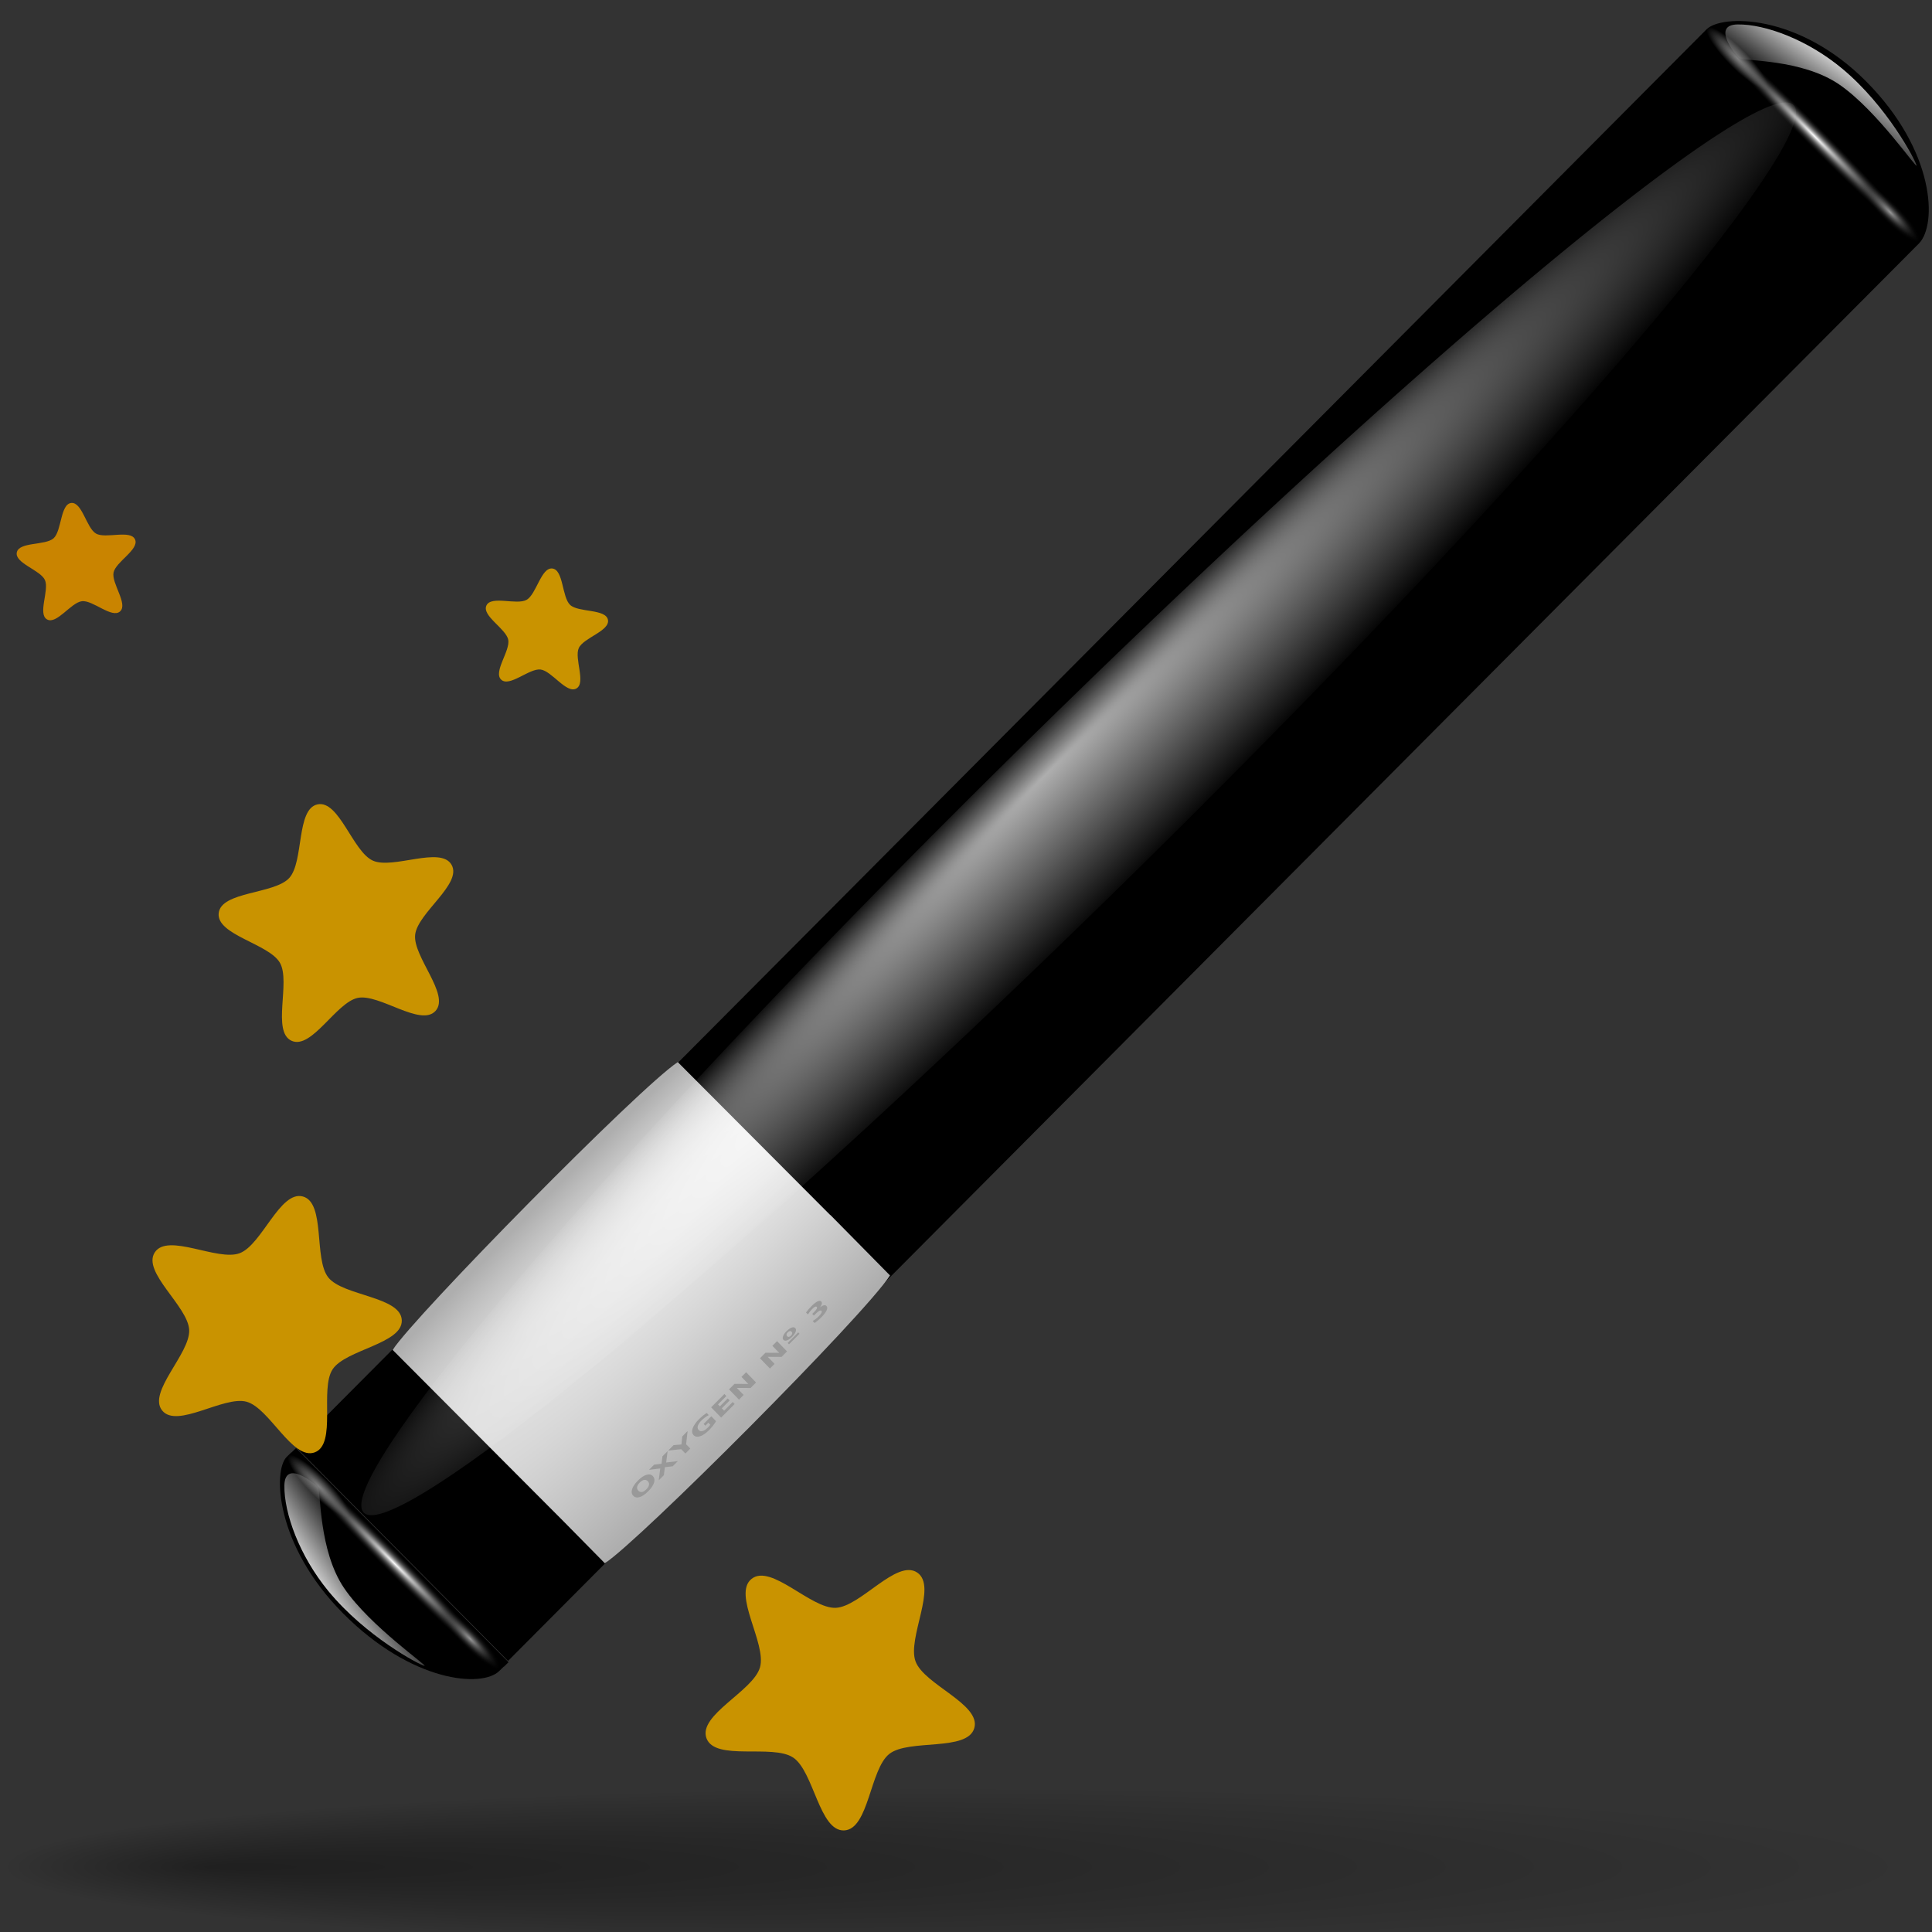 <?xml version="1.0" encoding="UTF-8" standalone="no"?>
<!-- Created with Inkscape (http://www.inkscape.org/) -->
<svg
   xmlns:dc="http://purl.org/dc/elements/1.1/"
   xmlns:cc="http://web.resource.org/cc/"
   xmlns:rdf="http://www.w3.org/1999/02/22-rdf-syntax-ns#"
   xmlns:svg="http://www.w3.org/2000/svg"
   xmlns="http://www.w3.org/2000/svg"
   xmlns:xlink="http://www.w3.org/1999/xlink"
   xmlns:sodipodi="http://inkscape.sourceforge.net/DTD/sodipodi-0.dtd"
   xmlns:inkscape="http://www.inkscape.org/namespaces/inkscape"
   width="128"
   height="128"
   id="svg1307"
   sodipodi:version="0.32"
   inkscape:version="0.43"
   version="1.0"
   sodipodi:docbase="/home/pinheiro/Documents/pics/new oxygen/svg/small svg"
   sodipodi:docname="wizard16-22.svg">
  <rect width="100%" height="100%" fill="#333333" stroke="none"/>
  <defs
     id="defs1309">
    <linearGradient
       id="linearGradient3303">
      <stop
         style="stop-color:#ffffff;stop-opacity:0.683;"
         offset="0"
         id="stop3305" />
      <stop
         style="stop-color:#ffffff;stop-opacity:0;"
         offset="1"
         id="stop3307" />
    </linearGradient>
    <linearGradient
       inkscape:collect="always"
       id="linearGradient3291">
      <stop
         style="stop-color:#000000;stop-opacity:1;"
         offset="0"
         id="stop3293" />
      <stop
         style="stop-color:#000000;stop-opacity:0;"
         offset="1"
         id="stop3295" />
    </linearGradient>
    <linearGradient
       id="linearGradient3273">
      <stop
         style="stop-color:#ffffff;stop-opacity:0.55;"
         offset="0"
         id="stop3275" />
      <stop
         style="stop-color:#ffffff;stop-opacity:0;"
         offset="1"
         id="stop3277" />
    </linearGradient>
    <linearGradient
       id="linearGradient3259">
      <stop
         id="stop3261"
         offset="0"
         style="stop-color:#ffffff;stop-opacity:0.55;" />
      <stop
         id="stop3263"
         offset="1"
         style="stop-color:#000000;stop-opacity:0;" />
    </linearGradient>
    <linearGradient
       inkscape:collect="always"
       id="linearGradient3235">
      <stop
         style="stop-color:#ffffff;stop-opacity:1;"
         offset="0"
         id="stop3237" />
      <stop
         style="stop-color:#ffffff;stop-opacity:0;"
         offset="1"
         id="stop3239" />
    </linearGradient>
    <linearGradient
       id="linearGradient3225">
      <stop
         style="stop-color:#ffffff;stop-opacity:1;"
         offset="0"
         id="stop3227" />
      <stop
         style="stop-color:#aeaeae;stop-opacity:1;"
         offset="1"
         id="stop3229" />
    </linearGradient>
    <linearGradient
       id="linearGradient3207">
      <stop
         style="stop-color:#ffffff;stop-opacity:1;"
         offset="0"
         id="stop3209" />
      <stop
         style="stop-color:#252525;stop-opacity:0;"
         offset="1"
         id="stop3211" />
    </linearGradient>
    <radialGradient
       inkscape:collect="always"
       xlink:href="#linearGradient3291"
       id="radialGradient2748"
       gradientUnits="userSpaceOnUse"
       gradientTransform="matrix(1,0,0,0.198,0,92.822)"
       cx="63.912"
       cy="115.709"
       fx="14.047"
       fy="115.709"
       r="63.912" />
    <radialGradient
       inkscape:collect="always"
       xlink:href="#linearGradient3225"
       id="radialGradient2792"
       gradientUnits="userSpaceOnUse"
       gradientTransform="matrix(1.394,0.306,-6.038854e-3,11.026,-124.014,2.72)"
       cx="49.01"
       cy="8.495"
       fx="47.371"
       fy="6.77"
       r="3.975" />
    <linearGradient
       inkscape:collect="always"
       xlink:href="#linearGradient3235"
       id="linearGradient2794"
       gradientUnits="userSpaceOnUse"
       gradientTransform="matrix(1.394,9.217129e-4,1.345846e-2,1.729,-124.049,45.433)"
       x1="48.499"
       y1="0.812"
       x2="48.733"
       y2="2.366" />
    <radialGradient
       inkscape:collect="always"
       xlink:href="#linearGradient3273"
       id="radialGradient2796"
       gradientUnits="userSpaceOnUse"
       gradientTransform="matrix(0.924,-7.949619e-17,1.557883e-16,0.21,-105.39,49.533)"
       cx="49.012"
       cy="2.674"
       fx="49.012"
       fy="2.674"
       r="1.725" />
    <radialGradient
       inkscape:collect="always"
       xlink:href="#linearGradient3207"
       id="radialGradient2798"
       gradientUnits="userSpaceOnUse"
       gradientTransform="matrix(3.192,1.016212e-15,3.825738e-16,0.21,-213.04,49.536)"
       cx="49.012"
       cy="2.674"
       fx="49.012"
       fy="2.674"
       r="1.725" />
    <radialGradient
       inkscape:collect="always"
       xlink:href="#linearGradient3259"
       id="radialGradient2800"
       gradientUnits="userSpaceOnUse"
       gradientTransform="matrix(0.917,2.247186e-16,-1.487425e-16,0.21,7.151,49.533)"
       cx="49.012"
       cy="2.674"
       fx="49.012"
       fy="2.674"
       r="1.725" />
    <radialGradient
       inkscape:collect="always"
       xlink:href="#linearGradient3303"
       id="radialGradient2802"
       gradientUnits="userSpaceOnUse"
       gradientTransform="matrix(1.136,3.256486e-3,-1.156204e-5,2.608447e-2,-4.701,7.155)"
       cx="34.678"
       cy="7.462"
       fx="34.673"
       fy="32.105"
       r="47.595" />
    <linearGradient
       inkscape:collect="always"
       xlink:href="#linearGradient3235"
       id="linearGradient2804"
       gradientUnits="userSpaceOnUse"
       gradientTransform="matrix(1.378,1.262983e-4,1.423919e-2,1.379,65.762,-93.884)"
       x1="48.499"
       y1="0.812"
       x2="48.733"
       y2="2.366" />
    <radialGradient
       inkscape:collect="always"
       xlink:href="#linearGradient3273"
       id="radialGradient2806"
       gradientUnits="userSpaceOnUse"
       gradientTransform="matrix(0.914,-7.157711e-16,1.832915e-16,0.168,85.527,-90.694)"
       cx="49.012"
       cy="2.674"
       fx="49.012"
       fy="2.674"
       r="1.725" />
    <radialGradient
       inkscape:collect="always"
       xlink:href="#linearGradient3207"
       id="radialGradient2808"
       gradientUnits="userSpaceOnUse"
       gradientTransform="matrix(3.155,-2.846644e-15,3.450421e-16,0.168,-19.144,-90.707)"
       cx="49.012"
       cy="2.674"
       fx="49.012"
       fy="2.674"
       r="1.725" />
    <radialGradient
       inkscape:collect="always"
       xlink:href="#linearGradient3259"
       id="radialGradient2810"
       gradientUnits="userSpaceOnUse"
       gradientTransform="matrix(0.907,8.26433e-16,-1.763273e-16,0.168,-182.632,-90.694)"
       cx="49.012"
       cy="2.674"
       fx="49.012"
       fy="2.674"
       r="1.725" />
  </defs>
  <sodipodi:namedview
     id="base"
     pagecolor="#ffffff"
     bordercolor="#666666"
     borderopacity="1.0"
     inkscape:pageopacity="0.0"
     inkscape:pageshadow="2"
     inkscape:zoom="1.3900891"
     inkscape:cx="23.23525"
     inkscape:cy="90.626624"
     inkscape:current-layer="layer1"
     showgrid="false"
     inkscape:document-units="px"
     inkscape:grid-bbox="true"
     guidetolerance="0.1px"
     showguides="true"
     inkscape:guide-bbox="true"
     inkscape:window-width="1106"
     inkscape:window-height="958"
     inkscape:window-x="571"
     inkscape:window-y="109">
    <sodipodi:guide
       orientation="horizontal"
       position="32.487"
       id="guide2204" />
  </sodipodi:namedview>
  <g
     id="layer1"
     inkscape:label="Layer 1"
     inkscape:groupmode="layer">
    <path
       sodipodi:nodetypes="ccc"
       id="path2276"
       d="M 50.893,3.281 L 50.893,0.487 L 50.893,3.281 z "
       style="fill:#ffffff;fill-opacity:0.757;fill-rule:nonzero;stroke:none;stroke-width:0.5;stroke-linecap:round;stroke-linejoin:round;stroke-miterlimit:4;stroke-dasharray:none;stroke-dashoffset:4;stroke-opacity:1" />
    <path
       transform="matrix(1,0,0,0.417,0.154,75.427)"
       d="M 127.824 115.709 A 63.912 12.642 0 1 1  0,115.709 A 63.912 12.642 0 1 1  127.824 115.709 z"
       sodipodi:ry="12.641975"
       sodipodi:rx="63.912209"
       sodipodi:cy="115.70919"
       sodipodi:cx="63.912209"
       id="path2530"
       style="opacity:0.381;fill:url(#radialGradient2748);fill-opacity:1;fill-rule:nonzero;stroke:none;stroke-width:0;stroke-linecap:round;stroke-linejoin:round;stroke-miterlimit:4;stroke-dasharray:none;stroke-dashoffset:4;stroke-opacity:1"
       sodipodi:type="arc" />
    <g
       id="g2620"
       transform="matrix(1.263,1.271,-1.263,1.271,253.755,16.149)">
      <path
         style="fill:#000000;fill-opacity:1;fill-rule:evenodd;stroke:none;stroke-width:1px;stroke-linecap:butt;stroke-linejoin:miter;stroke-opacity:1"
         d="M -61.286,50.111 C -61.291,49.338 -59.309,47.278 -55.73,47.28 C -52.116,47.283 -50.141,49.151 -50.134,50.118 C -50.13,50.748 -50.2,123.438 -50.196,124.067 C -53.913,124.065 -57.63,124.062 -61.348,124.06 C -61.352,123.43 -61.281,50.74 -61.286,50.111 C -61.286,50.111 -61.286,50.111 -61.286,50.111"
         id="path2534"
         sodipodi:nodetypes="czccccc" />
      <path
         sodipodi:nodetypes="cccccccccc"
         id="path2536"
         d="M -61.351,104.009 C -61.698,105.639 -61.64,117.509 -61.329,118.989 L -52.402,118.975 L -52.424,103.995 L -61.351,104.009 z M -53.366,103.991 L -53.345,118.971 L -50.204,118.984 C -49.884,117.587 -49.857,105.722 -50.225,104.003 L -53.366,103.991 z "
         style="fill:url(#radialGradient2792);fill-opacity:1;fill-rule:nonzero;stroke:none;stroke-width:0.5;stroke-linecap:round;stroke-linejoin:round;stroke-miterlimit:4;stroke-dasharray:none;stroke-dashoffset:4;stroke-opacity:1" />
      <path
         style="fill:url(#linearGradient2794);fill-opacity:1;fill-rule:evenodd;stroke:none;stroke-width:1px;stroke-linecap:butt;stroke-linejoin:miter;stroke-opacity:1"
         d="M -56.7,47.575 C -54.538,47.373 -52.399,48.042 -52.231,48.148 C -52.063,48.254 -54.675,47.752 -56.355,48.064 C -58.021,48.374 -59.491,49.984 -59.675,50.001 C -59.858,50.017 -61.285,49.873 -60.6,49.169 C -59.884,48.433 -58.369,47.732 -56.7,47.575 z "
         id="path2538"
         sodipodi:nodetypes="cszsss" />
      <rect
         y="49.572"
         x="-61.676"
         height="1.306"
         width="3.189"
         id="rect2540"
         style="fill:url(#radialGradient2796);fill-opacity:1;fill-rule:nonzero;stroke:none;stroke-width:0;stroke-linecap:round;stroke-linejoin:round;stroke-miterlimit:4;stroke-dasharray:none;stroke-dashoffset:4;stroke-opacity:1"
         transform="matrix(1,6.60903e-4,7.782304e-3,1,0,0)" />
      <rect
         style="fill:url(#radialGradient2798);fill-opacity:1;fill-rule:nonzero;stroke:none;stroke-width:0;stroke-linecap:round;stroke-linejoin:round;stroke-miterlimit:4;stroke-dasharray:none;stroke-dashoffset:4;stroke-opacity:1"
         id="rect2542"
         width="11.009"
         height="1.306"
         x="-62.107"
         y="49.575"
         transform="matrix(1,5.965527e-4,1.852193e-2,1,0,0)" />
      <rect
         style="fill:url(#radialGradient2800);fill-opacity:1;fill-rule:nonzero;stroke:none;stroke-width:0;stroke-linecap:round;stroke-linejoin:round;stroke-miterlimit:4;stroke-dasharray:none;stroke-dashoffset:4;stroke-opacity:1"
         id="rect2544"
         width="3.164"
         height="1.306"
         x="50.524"
         y="49.572"
         transform="matrix(-1,-6.60903e-4,7.782304e-3,1,0,0)" />
      <path
         style="font-size:12px;font-style:normal;font-variant:normal;font-weight:bold;font-stretch:normal;text-align:start;line-height:125%;writing-mode:lr-tb;text-anchor:start;fill:#999999;fill-opacity:1;stroke:none;stroke-width:1px;stroke-linecap:butt;stroke-linejoin:miter;stroke-opacity:1;font-family:Bitstream Vera Sans"
         d="M -51.391,115.965 C -51.391,116.043 -51.375,116.104 -51.345,116.148 C -51.314,116.191 -51.271,116.213 -51.215,116.214 C -51.16,116.215 -51.117,116.194 -51.086,116.151 C -51.055,116.108 -51.04,116.047 -51.04,115.968 C -51.04,115.889 -51.055,115.828 -51.086,115.785 C -51.116,115.741 -51.159,115.719 -51.215,115.718 C -51.271,115.718 -51.314,115.739 -51.345,115.782 C -51.375,115.825 -51.391,115.886 -51.391,115.965 M -51.49,115.963 C -51.489,115.803 -51.465,115.677 -51.416,115.587 C -51.368,115.496 -51.3,115.452 -51.215,115.453 C -51.129,115.454 -51.062,115.5 -51.013,115.591 C -50.965,115.683 -50.941,115.809 -50.941,115.969 C -50.941,116.13 -50.965,116.255 -51.014,116.346 C -51.063,116.437 -51.13,116.481 -51.215,116.48 C -51.301,116.479 -51.368,116.433 -51.417,116.342 C -51.465,116.25 -51.49,116.124 -51.49,115.963 M -51.22,114.75 L -50.95,114.406 L -50.95,114.675 L -51.131,114.906 L -50.95,115.14 L -50.951,115.409 L -51.22,115.06 L -51.48,115.39 L -51.479,115.121 L -51.309,114.904 L -51.479,114.684 L -51.479,114.414 L -51.22,114.75 M -51.479,114.386 L -51.479,114.104 L -51.29,113.879 L -51.478,113.649 L -51.478,113.367 L -51.172,113.751 L -50.95,113.753 L -50.95,114.011 L -51.173,114.008 L -51.479,114.386 M -50.988,112.364 C -50.972,112.428 -50.959,112.495 -50.951,112.564 C -50.943,112.633 -50.939,112.705 -50.939,112.778 C -50.939,112.945 -50.963,113.076 -51.013,113.173 C -51.062,113.27 -51.129,113.318 -51.213,113.317 C -51.299,113.316 -51.366,113.265 -51.414,113.166 C -51.463,113.066 -51.488,112.93 -51.487,112.758 C -51.487,112.692 -51.484,112.628 -51.477,112.568 C -51.471,112.507 -51.461,112.449 -51.448,112.395 L -51.338,112.397 C -51.355,112.452 -51.368,112.507 -51.376,112.563 C -51.384,112.617 -51.389,112.673 -51.389,112.728 C -51.389,112.83 -51.373,112.91 -51.343,112.966 C -51.313,113.022 -51.27,113.05 -51.213,113.05 C -51.157,113.051 -51.114,113.025 -51.083,112.971 C -51.053,112.918 -51.038,112.842 -51.038,112.744 C -51.037,112.717 -51.038,112.692 -51.04,112.669 C -51.042,112.646 -51.045,112.625 -51.048,112.607 L -51.151,112.606 L -51.151,112.763 L -51.243,112.762 L -51.242,112.361 L -50.988,112.364 M -51.478,112.132 L -51.477,111.437 L -51.374,111.438 L -51.374,111.876 L -51.276,111.877 L -51.275,111.465 L -51.172,111.466 L -51.173,111.878 L -51.051,111.879 L -51.051,111.427 L -50.948,111.428 L -50.949,112.138 L -51.478,112.132 M -51.477,111.195 L -51.477,110.907 L -51.114,110.548 L -51.476,110.544 L -51.476,110.3 L -50.947,110.306 L -50.948,110.593 L -51.311,110.953 L -50.948,110.957 L -50.948,111.201 L -51.477,111.195 M -51.476,109.573 L -51.476,109.285 L -51.113,108.926 L -51.475,108.922 L -51.475,108.678 L -50.946,108.684 L -50.946,108.971 L -51.31,109.331 L -50.947,109.335 L -50.947,109.579 L -51.476,109.573 M -51.485,108.167 C -51.484,108.072 -51.471,107.997 -51.445,107.942 C -51.419,107.887 -51.383,107.86 -51.338,107.86 C -51.293,107.861 -51.258,107.889 -51.232,107.944 C -51.206,107.999 -51.193,108.074 -51.193,108.17 C -51.193,108.265 -51.206,108.34 -51.232,108.395 C -51.258,108.45 -51.294,108.477 -51.339,108.477 C -51.384,108.476 -51.419,108.448 -51.445,108.393 C -51.472,108.338 -51.485,108.262 -51.485,108.167 M -51.149,108.446 L -51.149,107.895 L -51.078,107.896 L -51.078,108.447 L -51.149,108.446 M -51.424,108.167 C -51.424,108.205 -51.417,108.234 -51.402,108.254 C -51.387,108.275 -51.366,108.285 -51.339,108.285 C -51.311,108.286 -51.29,108.276 -51.276,108.256 C -51.261,108.235 -51.254,108.207 -51.254,108.169 C -51.253,108.132 -51.261,108.103 -51.275,108.083 C -51.29,108.063 -51.311,108.052 -51.338,108.052 C -51.366,108.051 -51.387,108.061 -51.402,108.082 C -51.417,108.102 -51.424,108.13 -51.424,108.167 M -51.23,106.67 C -51.221,106.603 -51.205,106.552 -51.182,106.518 C -51.159,106.483 -51.13,106.465 -51.095,106.466 C -51.043,106.466 -51.003,106.505 -50.975,106.581 C -50.948,106.657 -50.935,106.768 -50.935,106.913 C -50.935,106.965 -50.937,107.016 -50.942,107.068 C -50.946,107.119 -50.953,107.17 -50.961,107.22 L -51.067,107.219 C -51.054,107.171 -51.044,107.123 -51.037,107.076 C -51.031,107.028 -51.028,106.982 -51.028,106.936 C -51.028,106.867 -51.034,106.815 -51.046,106.779 C -51.059,106.742 -51.077,106.724 -51.1,106.723 C -51.124,106.723 -51.143,106.742 -51.155,106.779 C -51.167,106.816 -51.174,106.871 -51.174,106.943 L -51.174,107.046 L -51.262,107.045 L -51.262,106.937 C -51.262,106.872 -51.267,106.824 -51.277,106.792 C -51.288,106.761 -51.305,106.745 -51.327,106.744 C -51.347,106.744 -51.363,106.759 -51.374,106.79 C -51.385,106.821 -51.39,106.864 -51.391,106.92 C -51.391,106.962 -51.388,107.004 -51.383,107.046 C -51.378,107.089 -51.371,107.131 -51.361,107.173 L -51.461,107.172 C -51.469,107.121 -51.474,107.07 -51.478,107.02 C -51.482,106.97 -51.484,106.921 -51.484,106.873 C -51.484,106.743 -51.472,106.646 -51.449,106.582 C -51.427,106.518 -51.393,106.486 -51.348,106.486 C -51.317,106.487 -51.291,106.502 -51.272,106.533 C -51.252,106.564 -51.238,106.61 -51.23,106.67"
         id="path2546" />
      <path
         sodipodi:type="arc"
         style="fill:url(#radialGradient2802);fill-opacity:1;fill-rule:nonzero;stroke:none;stroke-width:0.2;stroke-linecap:round;stroke-linejoin:round;stroke-miterlimit:4;stroke-dasharray:none;stroke-dashoffset:4;stroke-opacity:1"
         id="path2548"
         sodipodi:cx="34.677639"
         sodipodi:cy="7.4622769"
         sodipodi:rx="47.495197"
         sodipodi:ry="1.1412895"
         d="M 82.173 7.462 A 47.495 1.141 0 1 1  -12.818,7.462 A 47.495 1.141 0 1 1  82.173 7.462 z"
         transform="matrix(8.654055e-3,-0.781,-2.735,-4.941664e-2,-37.33,114.345)" />
      <g
         id="g2550"
         transform="matrix(1.012,5.541553e-4,6.869702e-4,-1.255,-190.595,11.168)">
        <path
           style="fill:#000000;fill-opacity:1;fill-rule:evenodd;stroke:none;stroke-width:1px;stroke-linecap:butt;stroke-linejoin:miter;stroke-opacity:1"
           d="M 127.804,-90.294 C 127.798,-90.858 129.756,-92.362 133.294,-92.362 C 136.866,-92.361 138.82,-90.999 138.827,-90.293 C 138.832,-89.834 138.836,-90.374 138.841,-89.915 C 135.167,-89.915 131.492,-89.916 127.818,-89.916 C 127.813,-90.375 127.808,-89.835 127.804,-90.294 C 127.804,-90.294 127.804,-90.294 127.804,-90.294"
           id="path2552"
           sodipodi:nodetypes="czccccc" />
        <path
           style="fill:url(#linearGradient2804);fill-opacity:1;fill-rule:evenodd;stroke:none;stroke-width:1px;stroke-linecap:butt;stroke-linejoin:miter;stroke-opacity:1"
           d="M 132.336,-92.206 C 134.472,-92.368 136.587,-91.835 136.753,-91.751 C 136.919,-91.667 134.337,-92.066 132.677,-91.816 C 131.03,-91.568 129.578,-90.284 129.396,-90.271 C 129.215,-90.258 127.804,-90.372 128.481,-90.934 C 129.189,-91.521 130.686,-92.08 132.336,-92.206 z "
           id="path2554"
           sodipodi:nodetypes="cszsss" />
        <rect
           y="-90.663"
           x="128.737"
           height="1.041"
           width="3.152"
           id="rect2556"
           style="fill:url(#radialGradient2806);fill-opacity:1;fill-rule:nonzero;stroke:none;stroke-width:0;stroke-linecap:round;stroke-linejoin:round;stroke-miterlimit:4;stroke-dasharray:none;stroke-dashoffset:4;stroke-opacity:1"
           transform="matrix(1,9.166562e-5,1.032906e-2,1,0,0)" />
        <rect
           style="fill:url(#radialGradient2808);fill-opacity:1;fill-rule:nonzero;stroke:none;stroke-width:0;stroke-linecap:round;stroke-linejoin:round;stroke-miterlimit:4;stroke-dasharray:none;stroke-dashoffset:4;stroke-opacity:1"
           id="rect2558"
           width="10.882"
           height="1.041"
           x="130.044"
           y="-90.676"
           transform="matrix(1,4.00345e-5,2.364474e-2,1,0,0)" />
        <rect
           style="fill:url(#radialGradient2810);fill-opacity:1;fill-rule:nonzero;stroke:none;stroke-width:0;stroke-linecap:round;stroke-linejoin:round;stroke-miterlimit:4;stroke-dasharray:none;stroke-dashoffset:4;stroke-opacity:1"
           id="rect2560"
           width="3.127"
           height="1.041"
           x="-139.76"
           y="-90.663"
           transform="matrix(-1,-9.166562e-5,1.032906e-2,1,0,0)" />
      </g>
    </g>
    <g
       id="g2562"
       transform="translate(0.154,0.555)">
      <path
         sodipodi:type="star"
         style="opacity:1;fill:#c99300;fill-opacity:1;fill-rule:nonzero;stroke:none;stroke-width:0.1;stroke-linecap:round;stroke-linejoin:round;stroke-miterlimit:4;stroke-dasharray:none;stroke-dashoffset:4;stroke-opacity:1"
         id="path2564"
         sodipodi:sides="5"
         sodipodi:cx="-27.306458"
         sodipodi:cy="59.176582"
         sodipodi:r1="36.590714"
         sodipodi:r2="21.246437"
         sodipodi:arg1="2.040309"
         sodipodi:arg2="2.6686275"
         inkscape:flatsided="false"
         inkscape:rounded="0.27927222"
         inkscape:randomized="0"
         d="M -43.862,91.808 C -49.609,88.892 -43.285,74.591 -46.22,68.855 C -49.156,63.118 -64.454,59.881 -63.457,53.515 C -62.459,47.149 -46.904,48.743 -42.356,44.179 C -37.807,39.615 -39.456,24.065 -33.093,23.046 C -26.73,22.027 -23.44,37.314 -17.693,40.229 C -11.947,43.145 2.332,36.772 5.267,42.508 C 8.203,48.245 -5.319,56.098 -6.316,62.464 C -7.313,68.83 3.16,80.441 -1.388,85.005 C -5.937,89.57 -17.584,79.137 -23.947,80.156 C -30.309,81.175 -38.115,94.723 -43.862,91.808 z "
         transform="matrix(0.223,-0.124,0.124,0.223,54.166,94.803)" />
      <path
         sodipodi:type="star"
         style="opacity:1;fill:#c99300;fill-opacity:1;fill-rule:nonzero;stroke:none;stroke-width:0.1;stroke-linecap:round;stroke-linejoin:round;stroke-miterlimit:4;stroke-dasharray:none;stroke-dashoffset:4;stroke-opacity:1"
         id="path2566"
         sodipodi:sides="5"
         sodipodi:cx="17.554152"
         sodipodi:cy="87.318954"
         sodipodi:r1="8.9207468"
         sodipodi:r2="5.179841"
         sodipodi:arg1="2.4668517"
         sodipodi:arg2="3.0951702"
         inkscape:flatsided="false"
         inkscape:rounded="0.27927222"
         inkscape:randomized="0"
         d="M 10.588,92.892 C 9.607,91.665 12.453,89.129 12.38,87.559 C 12.307,85.99 9.238,83.728 10.102,82.416 C 10.965,81.104 14.257,83.026 15.727,82.472 C 17.197,81.918 18.399,78.3 19.914,78.716 C 21.429,79.132 20.618,82.856 21.599,84.083 C 22.58,85.31 26.392,85.336 26.465,86.905 C 26.538,88.474 22.745,88.853 21.882,90.166 C 21.018,91.478 22.172,95.112 20.702,95.666 C 19.232,96.22 17.699,92.73 16.184,92.314 C 14.669,91.899 11.57,94.118 10.588,92.892 z " />
      <path
         sodipodi:type="star"
         style="opacity:1;fill:#c99300;fill-opacity:1;fill-rule:nonzero;stroke:none;stroke-width:0.1;stroke-linecap:round;stroke-linejoin:round;stroke-miterlimit:4;stroke-dasharray:none;stroke-dashoffset:4;stroke-opacity:1"
         id="path2568"
         sodipodi:sides="5"
         sodipodi:cx="22.569622"
         sodipodi:cy="60.848408"
         sodipodi:r1="8.284483"
         sodipodi:r2="4.8103938"
         sodipodi:arg1="0.73781506"
         sodipodi:arg2="1.3661336"
         inkscape:flatsided="false"
         inkscape:rounded="0.27927222"
         inkscape:randomized="0"
         d="M 28.7,66.421 C 27.718,67.501 24.976,65.262 23.547,65.558 C 22.119,65.855 20.494,69 19.164,68.4 C 17.834,67.801 19.116,64.501 18.392,63.234 C 17.669,61.967 14.175,61.393 14.335,59.943 C 14.494,58.493 18.029,58.692 19.01,57.613 C 19.992,56.533 19.457,53.033 20.886,52.737 C 22.314,52.44 23.217,55.864 24.547,56.463 C 25.877,57.063 29.04,55.474 29.764,56.74 C 30.487,58.007 27.511,59.924 27.351,61.374 C 27.192,62.824 29.681,65.342 28.7,66.421 z " />
      <path
         sodipodi:type="star"
         style="opacity:1;fill:#c99300;fill-opacity:1;fill-rule:nonzero;stroke:none;stroke-width:0.1;stroke-linecap:round;stroke-linejoin:round;stroke-miterlimit:4;stroke-dasharray:none;stroke-dashoffset:4;stroke-opacity:1"
         id="path2570"
         sodipodi:sides="5"
         sodipodi:cx="35.944214"
         sodipodi:cy="41.343796"
         sodipodi:r1="4.2623315"
         sodipodi:r2="2.4749272"
         sodipodi:arg1="-0.19739556"
         sodipodi:arg2="0.43092297"
         inkscape:flatsided="false"
         inkscape:rounded="0.27927222"
         inkscape:randomized="0"
         d="M 40.124,40.508 C 40.271,41.244 38.506,41.696 38.193,42.378 C 37.879,43.06 38.685,44.693 38.031,45.06 C 37.376,45.428 36.401,43.889 35.656,43.802 C 34.91,43.714 33.606,44.986 33.054,44.477 C 32.502,43.968 33.665,42.565 33.517,41.829 C 33.37,41.093 31.758,40.245 32.072,39.563 C 32.385,38.881 34.078,39.553 34.733,39.186 C 35.387,38.818 35.695,37.023 36.441,37.11 C 37.186,37.198 37.071,39.016 37.622,39.525 C 38.174,40.034 39.977,39.772 40.124,40.508 z " />
      <path
         sodipodi:type="star"
         style="opacity:1;fill:#c98400;fill-opacity:1;fill-rule:nonzero;stroke:none;stroke-width:0.1;stroke-linecap:round;stroke-linejoin:round;stroke-miterlimit:4;stroke-dasharray:none;stroke-dashoffset:4;stroke-opacity:1"
         id="path2572"
         sodipodi:sides="5"
         sodipodi:cx="5.0154715"
         sodipodi:cy="36.885597"
         sodipodi:r1="4.1422415"
         sodipodi:r2="2.4051969"
         sodipodi:arg1="0.83298127"
         sodipodi:arg2="1.4612998"
         inkscape:flatsided="false"
         inkscape:rounded="0.27927222"
         inkscape:randomized="0"
         d="M 7.802,39.951 C 7.262,40.441 6.003,39.197 5.278,39.276 C 4.553,39.356 3.595,40.844 2.962,40.483 C 2.328,40.121 3.123,38.539 2.823,37.874 C 2.523,37.209 0.811,36.758 0.96,36.044 C 1.108,35.329 2.858,35.597 3.398,35.106 C 3.937,34.615 3.838,32.848 4.563,32.768 C 5.288,32.688 5.575,34.435 6.208,34.797 C 6.842,35.159 8.492,34.518 8.792,35.183 C 9.091,35.848 7.519,36.66 7.37,37.374 C 7.222,38.089 8.342,39.46 7.802,39.951 z " />
    </g>
  </g>
</svg>
